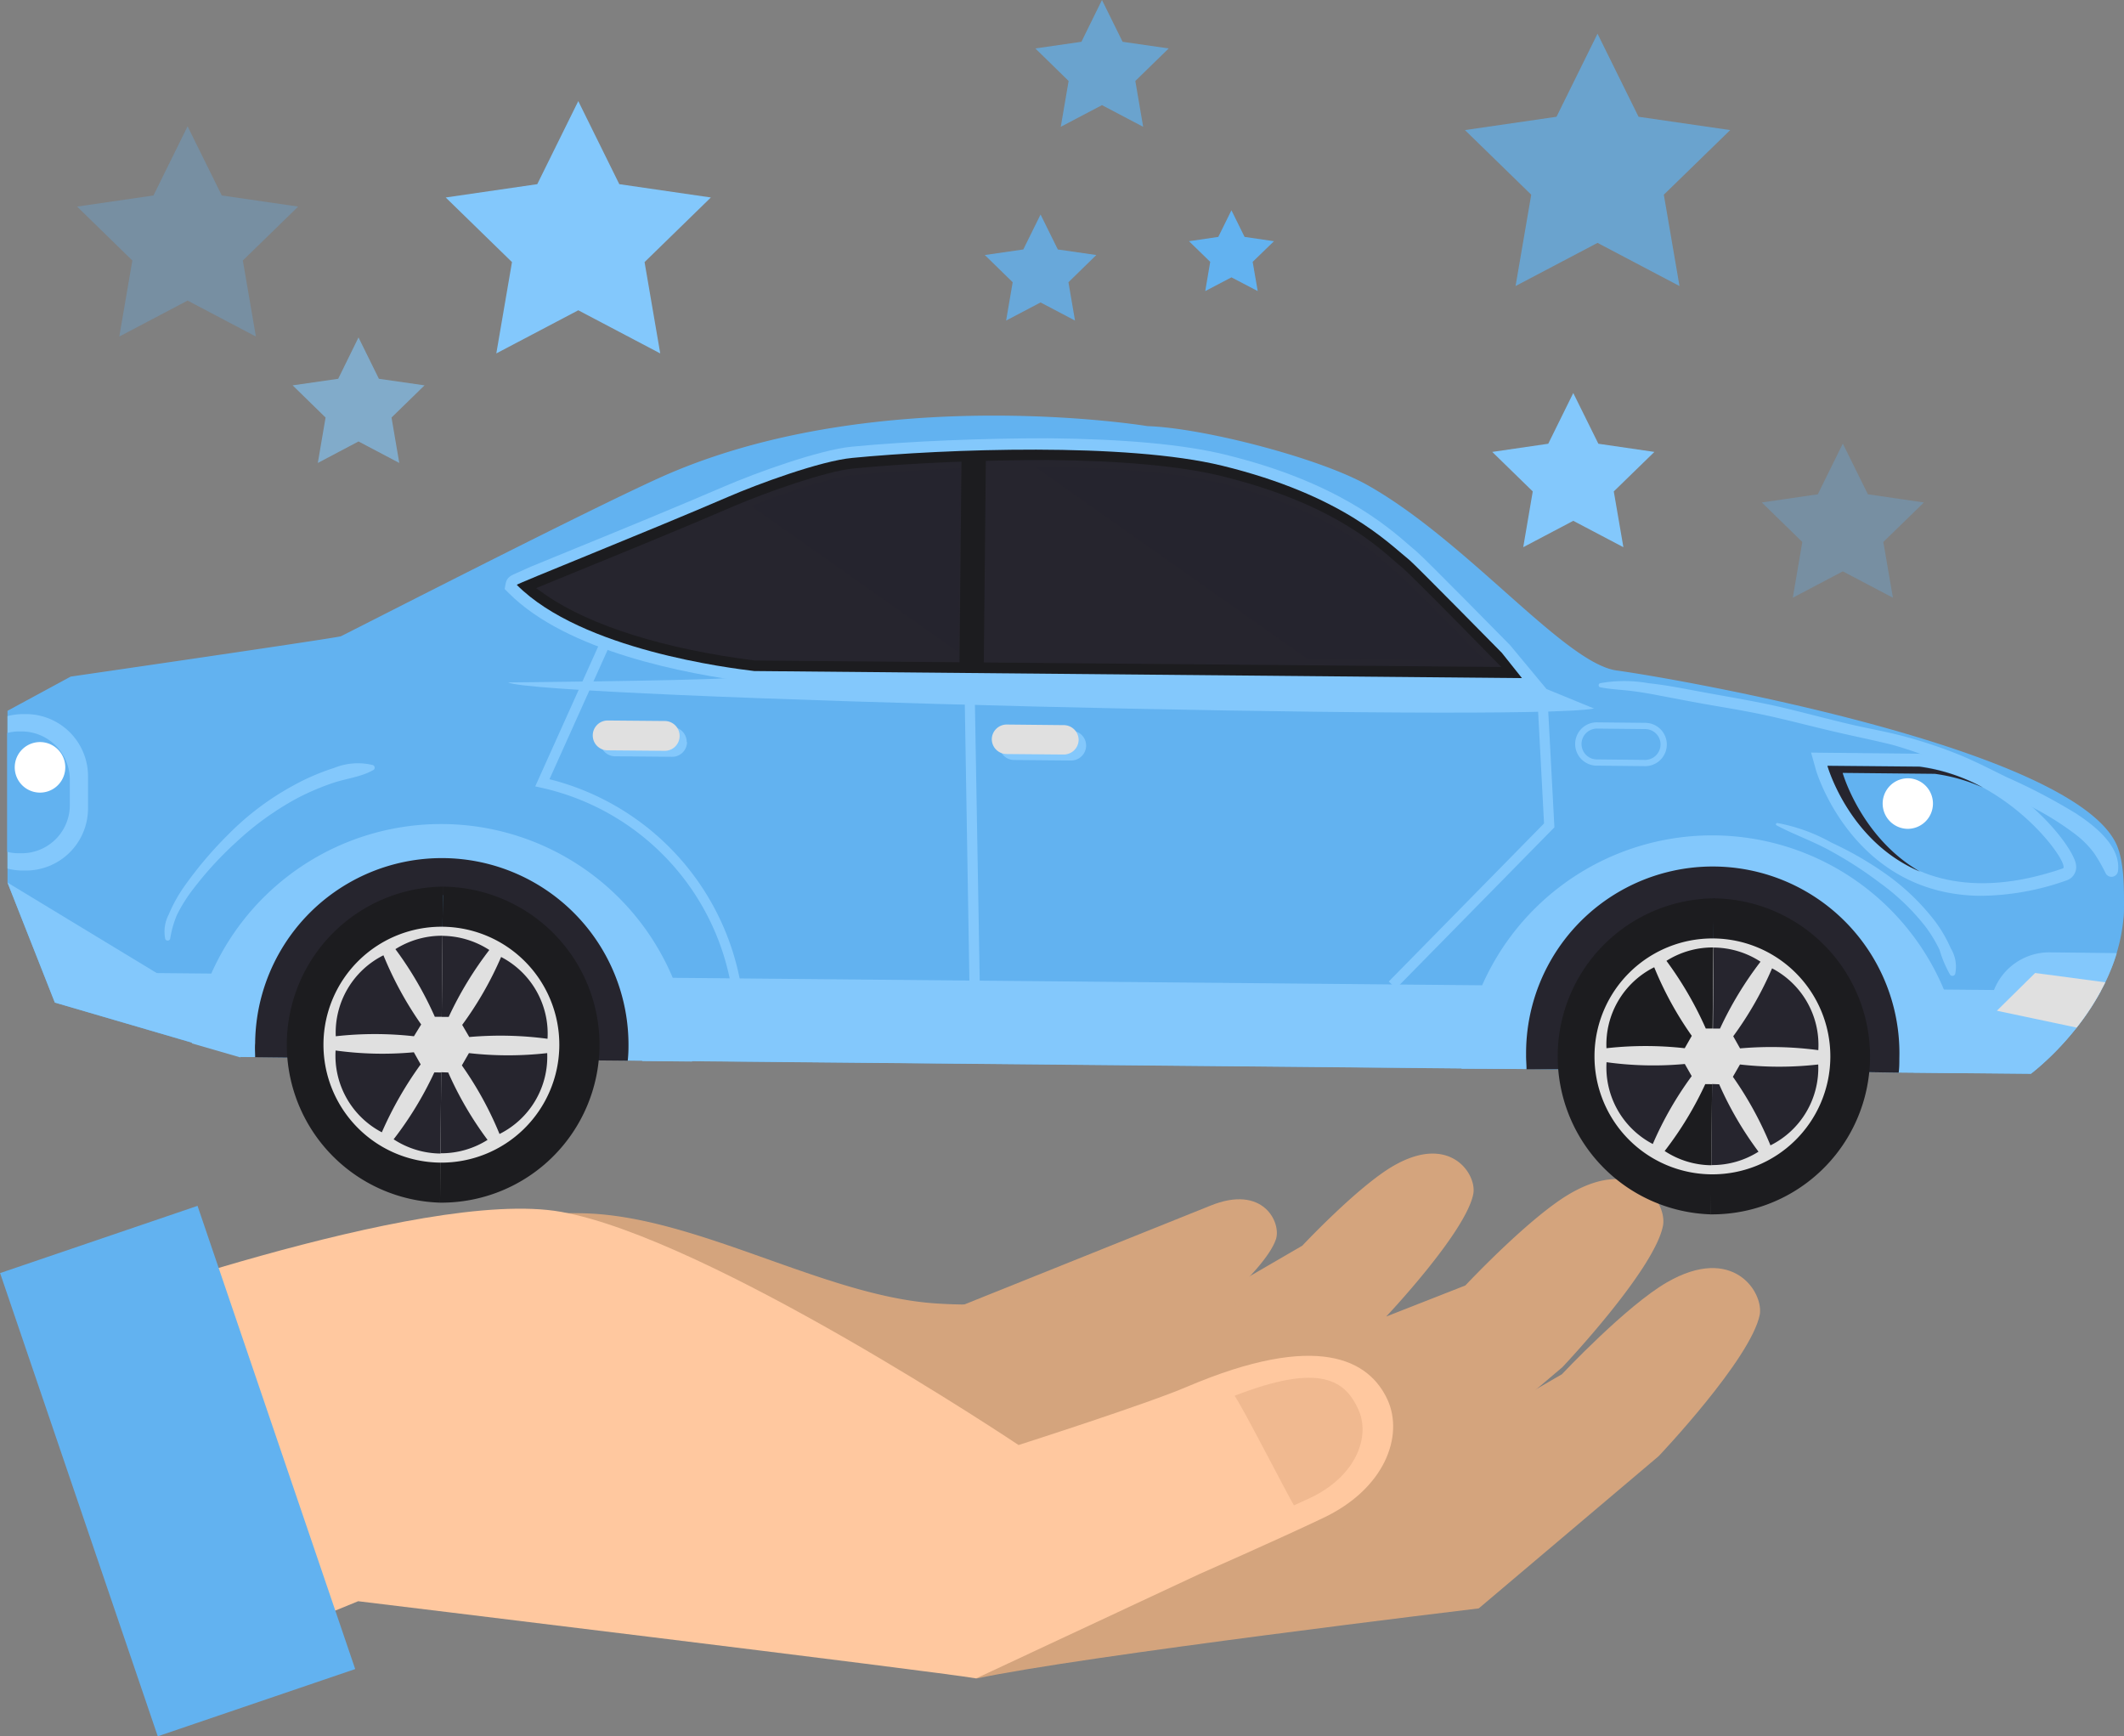 <svg xmlns="http://www.w3.org/2000/svg" viewBox="0 0 252.15 206.1"><rect x="0" y="0" width="252.15" height="206.1" fill="#808080" stroke="none"/><defs><style>.cls-1{isolation:isolate;}.cls-2{fill:#d4a47d;}.cls-3{fill:#ffc89f;}.cls-4{fill:#f0b990;}.cls-12,.cls-13,.cls-15,.cls-5{fill:#62b2f0;}.cls-14,.cls-6{fill:#83c8fc;}.cls-7{fill:#26252e;}.cls-8{fill:#1c1c1f;}.cls-9{fill:#e0e0e0;}.cls-10{fill:#fff;}.cls-11{fill:#242130;opacity:0.2;mix-blend-mode:screen;}.cls-12{opacity:0.7;}.cls-13{opacity:0.8;}.cls-14{opacity:0.6;}.cls-15{opacity:0.3;}</style></defs><title>ride-online</title><g class="cls-1"><g id="Layer_2" data-name="Layer 2"><g id="Layer_1-2" data-name="Layer 1"><path class="cls-2" d="M197.89,152.21c-4.84,2.79-12.47,10.91-12.47,10.91L172,170.89l-19.09,2.71L139,171.09l-23.1,28.15c12.23-2.64,59.65-8.33,59.65-8.33l21.36-18.07s10.93-11.51,12-16.79C209.37,153.39,205.75,147.67,197.89,152.21Z"/><path class="cls-2" d="M197.42,145.49c.51-2.68-3.12-8.38-11-3.83-4.84,2.79-12.46,10.92-12.46,10.92l-9.4,3.69s9.46-10,10.34-14.55c.45-2.31-2.71-7.25-9.49-3.33-4.2,2.42-10.81,9.47-10.81,9.47L143,154.6,126.48,157l-3.3-.49c-11.76,2.55-28.8-2.8-37.6-4.82a131.63,131.63,0,0,0-17.12-3.14L54.69,187.61l72.49.71c11.37-2.56,36.94-7.95,36.94-7.95l21.36-18.09S196.39,150.76,197.42,145.49Z"/><path class="cls-2" d="M128.87,155.94c2.79,1.62,5.78,3,8.53,4.68l3.34-2.11s9.41-7.51,10.72-11.38c.69-1.94-1.45-6.63-7.82-4l-35.4,14.21C110,158.24,127.77,155.3,128.87,155.94Z"/><path class="cls-2" d="M146,154.2c-4.45-2.71-8.6-1.6-13.61-.93-7.2,1-14.18,1.95-21.46,1.43-13.13-.93-28.12-10.28-41.45-10.68a51.25,51.25,0,0,0-19.69,3.3l-.13,14.48c9.38-3.73,20.13-3.46,30-2.47,12.25,1.24,23.71,6.24,36.13,6.49,5.54.12,11.14-.82,16.6-1.61,5.21-.75,10-.49,14.18-3.86C148.48,158.79,148,155.46,146,154.2Z"/><path class="cls-3" d="M164.74,166.19c1.9,4.24-.29,10.51-7.69,14-5.37,2.56-14.74,6.68-14.74,6.68h0l-26.43,12.35c-4.73-.83-73.36-9.16-73.36-9.16l-20.3,8.3-15.07-42c1,.17,42.75-15.48,59.45-12.52,17.69,3.16,54.32,27.68,54.32,27.68s15.4-4.93,20-6.92C156.44,158,162.57,161.4,164.74,166.19Z"/><path class="cls-4" d="M161.27,167.33c-1.53-3.39-4.39-5.68-14.72-1.65.5.43,6.43,12,7.06,13l2-.91C161.05,175.15,162.69,170.49,161.27,167.33Z"/><rect class="cls-5" x="8.7" y="145.58" width="24.76" height="58.08" transform="translate(-55.14 16.1) rotate(-18.8)"/><path class="cls-5" d="M252.15,107.49c0,.54,0,1.08-.07,1.6a20.65,20.65,0,0,1-.79,4,20.15,20.15,0,0,1-.8,2.22A32.73,32.73,0,0,1,241.66,127a6.58,6.58,0,0,1-.56.44l-212.46-2-.1,0-5.75-1.67L6.51,119,.89,104.76V84.37l7.5-4.06S40,75.72,40.47,75.52,71.4,59.69,79.23,56.3c25.31-10.95,57-5.72,57-5.72,6.57.21,20.35,3.76,26.11,7,11.78,6.62,23.38,21.12,29.56,22,7.32,1,54.64,9.29,59.44,20.84C252.09,102.3,252.16,104.78,252.15,107.49Z"/><path class="cls-6" d="M246.47,96.57a69.82,69.82,0,0,0-8.22-4.31c-1.8-.88-3.58-1.8-5.43-2.58a55.77,55.77,0,0,0-6.46-2.19c-2.23-.62-4.51-1-6.77-1.53s-4.66-1.17-7-1.74c-3.74-.94-7.54-1.51-11.32-2.23-1.87-.35-3.71-.7-5.6-.9a16.23,16.23,0,0,0-5.69,0,.25.25,0,0,0,0,.49c1.1.22,2.2.27,3.31.39s2.42.34,3.61.57c2.31.44,4.63.89,6.94,1.28s4.62.8,6.91,1.33,4.65,1.14,7,1.69,4.61,1,6.87,1.56a51,51,0,0,1,6.58,2.36c3.29,1.41,6.44,3.19,9.63,4.84a34.2,34.2,0,0,1,5.64,3.5,11.05,11.05,0,0,1,2.14,2.18,20.16,20.16,0,0,1,1.35,2.35.78.78,0,0,0,1.47-.19C251.84,100.46,248.65,98,246.47,96.57Z"/><path class="cls-6" d="M189.24,84.1C180.58,85.75,63.63,82.84,60.32,81c0,0,20.86-.19,25.77-.49,26.43-1.64,97.57,1.3,97.57,1.3Z"/><path class="cls-6" d="M82.16,126l-5.91-.06c-.36-5.32-2.43-8.82-5.72-12.63-4.34-5-10.79-9.61-17.92-9.68-5.35,0-10.52,4-14.54,7-5.41,4-8.92,7.82-9.53,14.88l-5.77-1.67A29.84,29.84,0,0,1,82.16,126Z"/><path class="cls-6" d="M233.05,127.36l-5.93-.06c-.4-6-3-10.06-7.11-14.07-4.27-4.17-10.09-8.18-16.52-8.24-8.29-.07-15.85,5.64-20.21,12-2.26,3.31-3.51,5.66-3.87,9.86l-5.92,0a29.84,29.84,0,0,1,59.56.55Z"/><path class="cls-6" d="M5.07,115.35,6.51,119l22.13,6.46,212.46,2a33.37,33.37,0,0,0,8.31-9.83l-230.8-2.13L.89,104.76Z"/><path class="cls-6" d="M235.11,106.33a31.08,31.08,0,0,0,10.25-1.84,1.66,1.66,0,0,0,1.1-1.79c-.21-2.27-7.58-11.77-18.38-13.23L215,89.33l.54,1.92C215.54,91.4,219.9,106.19,235.11,106.33Z"/><path class="cls-5" d="M244.89,103.08c1-.35-6.08-10.66-17-12.13l-10.94-.1S222.56,110.74,244.89,103.08Z"/><path class="cls-7" d="M221,127.25c.06-.56.1-1.12.11-1.68a17.78,17.78,0,1,0-35.56-.33,15.62,15.62,0,0,0,.07,1.68l-4.4,0c0-.57-.06-1.13-.05-1.69a22.16,22.16,0,1,1,44.31.41c0,.56,0,1.12-.08,1.68Z"/><path class="cls-8" d="M222,125.57a18.75,18.75,0,0,1-18.93,18.57l.35-37.51A18.76,18.76,0,0,1,222,125.57Z"/><path class="cls-8" d="M203.46,106.63h0l-.35,37.51h0a18.76,18.76,0,0,1,.35-37.51Z"/><path class="cls-9" d="M203.41,111.39a14,14,0,1,1-14.12,13.86A14,14,0,0,1,203.41,111.39Z"/><path class="cls-7" d="M205.76,123a41,41,0,0,0,4.61-8.06,10.26,10.26,0,0,1,5.49,9.71,42.34,42.34,0,0,0-9.29-.21Z"/><path class="cls-7" d="M206.56,126.35a41.26,41.26,0,0,0,9.29,0,10.25,10.25,0,0,1-5.67,9.6,41.6,41.6,0,0,0-4.46-8.14Z"/><path class="cls-7" d="M200.83,127.73a41.13,41.13,0,0,0-4.62,8.06,10.26,10.26,0,0,1-5.49-9.71,40.57,40.57,0,0,0,9.29.21Z"/><path class="cls-8" d="M200,124.42a41.77,41.77,0,0,0-9.29,0,10.24,10.24,0,0,1,5.67-9.61,40.53,40.53,0,0,0,4.46,8.14Z"/><path class="cls-7" d="M209,114.15a42.1,42.1,0,0,0-4.81,7.94h-.84l.09-9.62A10.32,10.32,0,0,1,209,114.15Z"/><path class="cls-8" d="M197.83,114.05a10.26,10.26,0,0,1,5.57-1.59l-.09,9.62h-.81A42.22,42.22,0,0,0,197.83,114.05Z"/><path class="cls-7" d="M204.09,128.7a40.79,40.79,0,0,0,4.67,8,10.25,10.25,0,0,1-5.6,1.59l.09-9.62Z"/><path class="cls-8" d="M203.25,128.69l-.09,9.62a10.22,10.22,0,0,1-5.54-1.69,41.14,41.14,0,0,0,4.82-7.94Z"/><path class="cls-7" d="M70.08,125.86a15.76,15.76,0,0,0,.09-1.68,17.77,17.77,0,1,0-35.54-.33,16,16,0,0,0,.07,1.69l-4.41-.05c0-.56-.05-1.12,0-1.68a22.16,22.16,0,1,1,44.32.41q0,.84-.09,1.68Z"/><path class="cls-8" d="M71.17,124.18a18.77,18.77,0,0,1-18.93,18.57l.34-37.51A18.78,18.78,0,0,1,71.17,124.18Z"/><path class="cls-8" d="M52.58,105.24h0l-.34,37.51h0a18.76,18.76,0,0,1,.34-37.51Z"/><path class="cls-9" d="M52.54,110A14,14,0,1,1,38.4,123.86,14,14,0,0,1,52.54,110Z"/><path class="cls-7" d="M54.87,121.65a41.07,41.07,0,0,0,4.62-8.06A10.26,10.26,0,0,1,65,123.3a42.34,42.34,0,0,0-9.29-.21Z"/><path class="cls-7" d="M55.67,125a41.24,41.24,0,0,0,9.29,0,10.24,10.24,0,0,1-5.66,9.6,41.18,41.18,0,0,0-4.47-8.14Z"/><path class="cls-7" d="M49.94,126.34a43.18,43.18,0,0,0-4.61,8.06,10.26,10.26,0,0,1-5.49-9.71,40.57,40.57,0,0,0,9.29.21Z"/><path class="cls-7" d="M49.14,123a41.69,41.69,0,0,0-9.28,0,10.26,10.26,0,0,1,5.66-9.61A42.1,42.1,0,0,0,50,121.6Z"/><path class="cls-7" d="M58.09,112.76a42.09,42.09,0,0,0-4.82,7.94h-.83l.09-9.62A10.43,10.43,0,0,1,58.09,112.76Z"/><path class="cls-7" d="M46.94,112.66a10.35,10.35,0,0,1,5.59-1.59l-.09,9.62h-.82A42.2,42.2,0,0,0,46.94,112.66Z"/><path class="cls-7" d="M53.21,127.3a41.1,41.1,0,0,0,4.67,8,10.29,10.29,0,0,1-5.59,1.59l.09-9.62Z"/><path class="cls-7" d="M52.38,127.3l-.09,9.62a10.32,10.32,0,0,1-5.56-1.69,41.63,41.63,0,0,0,4.83-7.94Z"/><path class="cls-6" d="M89.44,81l-.18,0c-7.81-1-21.93-3.65-28.85-10.59l-.5-.5.13-.69c.15-.71.63-.92,1.35-1.23L63,67.27c1.34-.56,3.22-1.33,5.39-2.21,5.23-2.13,12.37-5.07,17.57-7.31,3.77-1.63,11.24-4.34,15.15-4.73,7-.67,15.74-1,23.32-1,9,.09,16.08.73,21,1.94,13.17,3.21,19.09,8.35,21.94,10.82l.84.72c.91.75,11.06,11.08,11.06,11.08l4.42,5.32L177,81.79Z"/><path class="cls-8" d="M145.1,55.28c-11.39-2.78-32.84-2-43.9-.93-3.79.35-11.26,3.11-14.75,4.62-9.5,4.1-25.21,10.35-25.1,10.45,7.72,7.76,25.43,9.89,28.19,10.23l91.14.84-2.39-3s-10.17-10.34-10.95-11C164.74,64.4,159.37,58.77,145.1,55.28Z"/><path class="cls-7" d="M89.61,78.4h0c-10.69-1.35-19.49-4.11-24.77-7.75l-1.2-.84L65,69.25c1.26-.52,2.81-1.16,4.4-1.8,5.23-2.13,12.37-5.06,17.6-7.32,3.79-1.63,11-4.21,14.37-4.53,7-.67,15.56-1,23.05-1,8.69.08,15.75.73,20.43,1.87,12.56,3.06,18,7.74,20.86,10.26.32.28.62.54.88.75.83.71,7.12,7.06,10.3,10.33l1.34,1.36Z"/><path class="cls-7" d="M89.67,77.59C79,76.26,70.41,73.55,65.25,70l4.4-1.81c5.23-2.14,12.4-5.06,17.62-7.32C91,59.24,98.1,56.71,101.4,56.39a228.2,228.2,0,0,1,23-1c8.62.08,15.63.73,20.24,1.85,12.38,3,17.67,7.62,20.53,10.09l.89.77c.74.61,6.47,6.41,10.24,10.25Z"/><rect class="cls-8" x="102.72" y="65.08" width="25.32" height="2.89" transform="matrix(0.01, -1, 1, 0.01, 47.79, 181.28)"/><path class="cls-6" d="M251.29,113.13a20.15,20.15,0,0,1-.8,2.22c-.17.43-.36.85-.56,1.25a29.6,29.6,0,0,1-3.4,5.37,35.76,35.76,0,0,1-4.87,5,7.06,7.06,0,0,1,1.7-13.93Z"/><path class="cls-6" d="M10.45,92.22l0,3.8A7.38,7.38,0,0,1,3,103.33H2.64a7.62,7.62,0,0,1-1.75-.23V85a7.6,7.6,0,0,1,1.92-.24h.34A7.38,7.38,0,0,1,10.45,92.22Z"/><path class="cls-5" d="M8.29,92.62l0,3a5.72,5.72,0,0,1-5.77,5.66H2.22a5.69,5.69,0,0,1-1.36-.17V87a5.68,5.68,0,0,1,1.49-.18h.26A5.73,5.73,0,0,1,8.29,92.62Z"/><path class="cls-9" d="M249.93,116.6a29.6,29.6,0,0,1-3.4,5.37l-9.47-2,4.54-4.48Z"/><path class="cls-10" d="M229.47,95.38a3,3,0,0,1-3,3,3,3,0,1,1,.06-6A3,3,0,0,1,229.47,95.38Z"/><path class="cls-7" d="M218.75,91.74l10.95.11a21,21,0,0,1,5.71,1.63A21.75,21.75,0,0,0,227.88,91l-10.94-.1s2.53,9,11,12.56C220.93,99.43,218.75,91.74,218.75,91.74Z"/><path class="cls-10" d="M7.75,91.08a3,3,0,0,1-6,0,3,3,0,1,1,6,0Z"/><path class="cls-6" d="M81.56,88.08a1.76,1.76,0,0,1-1.78,1.75L73,89.77A1.78,1.78,0,0,1,71.25,88h0A1.78,1.78,0,0,1,73,86.23l6.77.06a1.77,1.77,0,0,1,1.75,1.79Z"/><path class="cls-6" d="M128.94,88.51a1.78,1.78,0,0,1-1.79,1.76l-6.77-.06a1.77,1.77,0,0,1-1.75-1.79h0a1.77,1.77,0,0,1,1.78-1.75l6.77.06a1.77,1.77,0,0,1,1.76,1.78Z"/><path class="cls-9" d="M80.68,87.37a1.76,1.76,0,0,1-1.78,1.75l-6.78-.06a1.76,1.76,0,0,1-1.75-1.78h0a1.77,1.77,0,0,1,1.78-1.76l6.78.06a1.77,1.77,0,0,1,1.75,1.79Z"/><path class="cls-9" d="M128.05,87.81a1.77,1.77,0,0,1-1.79,1.75l-6.77-.06a1.77,1.77,0,0,1-1.75-1.79h0A1.77,1.77,0,0,1,119.53,86l6.77.07a1.77,1.77,0,0,1,1.75,1.79Z"/><path class="cls-6" d="M116.37,120,87,118.32l-.07-.48A29.34,29.34,0,0,0,64.26,93.5l-.72-.16,7.7-17.11,1.09.48-7.1,15.78A30.62,30.62,0,0,1,88,117.19l27.12,1.53-.63-37.9,1.2,0Z"/><polygon class="cls-6" points="165.72 117.34 164.87 116.5 183.3 97.74 182.46 81.87 183.66 81.81 184.53 98.2 165.72 117.34"/><path class="cls-6" d="M189.54,90.88a2.57,2.57,0,0,1,.05-5.14l5.74.06a2.57,2.57,0,1,1-.05,5.14Z"/><path class="cls-5" d="M197.13,88.39a1.84,1.84,0,0,1-1.84,1.81l-5.74-.06a1.83,1.83,0,0,1-1.8-1.84h0a1.84,1.84,0,0,1,1.83-1.82l5.74.06a1.82,1.82,0,0,1,1.81,1.85Z"/><path class="cls-11" d="M176.27,78.39c-3.77-3.84-9.5-9.64-10.24-10.25l-.89-.77c-2.86-2.47-8.15-7.07-20.53-10.09C140,56.16,133,55.51,124.37,55.43h-1.46L155.2,78.2Z"/><path class="cls-11" d="M114,55.58c-4.41.17-8.78.44-12.64.81-2.79.27-8.28,2.13-12.18,3.67l24.62,17.37Z"/><path class="cls-6" d="M44.22,90.8a7.5,7.5,0,0,0-4.53.34,27,27,0,0,0-4.89,2.11,32.88,32.88,0,0,0-7.71,5.81,46.07,46.07,0,0,0-5.16,6.08,17.49,17.49,0,0,0-1.9,3.41,4.36,4.36,0,0,0-.41,2.91.31.31,0,0,0,.59-.07,11.94,11.94,0,0,1,.8-2.8,18.14,18.14,0,0,1,2-3.16A41.13,41.13,0,0,1,28,100a35,35,0,0,1,7.18-5.2,29.62,29.62,0,0,1,4.45-1.9c1.48-.49,3.22-.68,4.61-1.46A.33.33,0,0,0,44.22,90.8Z"/><path class="cls-6" d="M231.59,112.57a16.32,16.32,0,0,0-1.81-3.14,27.17,27.17,0,0,0-5.51-5.41,40.5,40.5,0,0,0-6.84-4A20.81,20.81,0,0,0,211,97.69a.15.15,0,0,0-.07.29c1.89,1,3.91,1.73,5.82,2.72a47,47,0,0,1,6.43,4.1,26.61,26.61,0,0,1,5.36,5.13,16.07,16.07,0,0,1,1.72,2.83,13.87,13.87,0,0,0,1.24,2.93.35.35,0,0,0,.61-.08A4.19,4.19,0,0,0,231.59,112.57Z"/><polygon class="cls-12" points="189.65 4 194.52 13.86 205.4 15.44 197.52 23.11 199.38 33.95 189.65 28.83 179.92 33.95 181.78 23.11 173.91 15.44 184.78 13.86 189.65 4"/><polygon class="cls-12" points="130.82 0 133.27 4.96 138.74 5.75 134.78 9.61 135.71 15.05 130.82 12.48 125.93 15.05 126.86 9.61 122.91 5.75 128.38 4.96 130.82 0"/><polygon class="cls-13" points="123.53 25.46 125.58 29.61 130.15 30.27 126.84 33.5 127.62 38.05 123.53 35.9 119.44 38.05 120.22 33.5 116.91 30.27 121.48 29.61 123.53 25.46"/><polygon class="cls-5" points="146.19 24.96 147.75 28.12 151.24 28.63 148.71 31.08 149.31 34.55 146.19 32.92 143.08 34.55 143.67 31.08 141.15 28.63 144.63 28.12 146.19 24.96"/><polygon class="cls-6" points="68.65 12 73.52 21.86 84.39 23.44 76.52 31.11 78.38 41.95 68.65 36.83 58.92 41.95 60.78 31.11 52.91 23.44 63.78 21.86 68.65 12"/><polygon class="cls-14" points="42.56 40.05 44.98 44.96 50.4 45.74 46.48 49.56 47.4 54.95 42.56 52.4 37.73 54.95 38.65 49.56 34.74 45.74 40.15 44.96 42.56 40.05"/><polygon class="cls-15" points="22.27 14.99 26.33 23.2 35.4 24.52 28.83 30.92 30.38 39.95 22.27 35.68 14.16 39.95 15.71 30.92 9.15 24.52 18.22 23.2 22.27 14.99"/><polygon class="cls-15" points="218.77 52.65 221.75 58.67 228.4 59.64 223.58 64.33 224.72 70.95 218.77 67.82 212.83 70.95 213.96 64.33 209.15 59.64 215.8 58.67 218.77 52.65"/><polygon class="cls-6" points="186.77 46.65 189.75 52.67 196.4 53.64 191.58 58.33 192.72 64.95 186.77 61.82 180.83 64.95 181.96 58.33 177.15 53.64 183.8 52.67 186.77 46.65"/></g></g></g></svg>